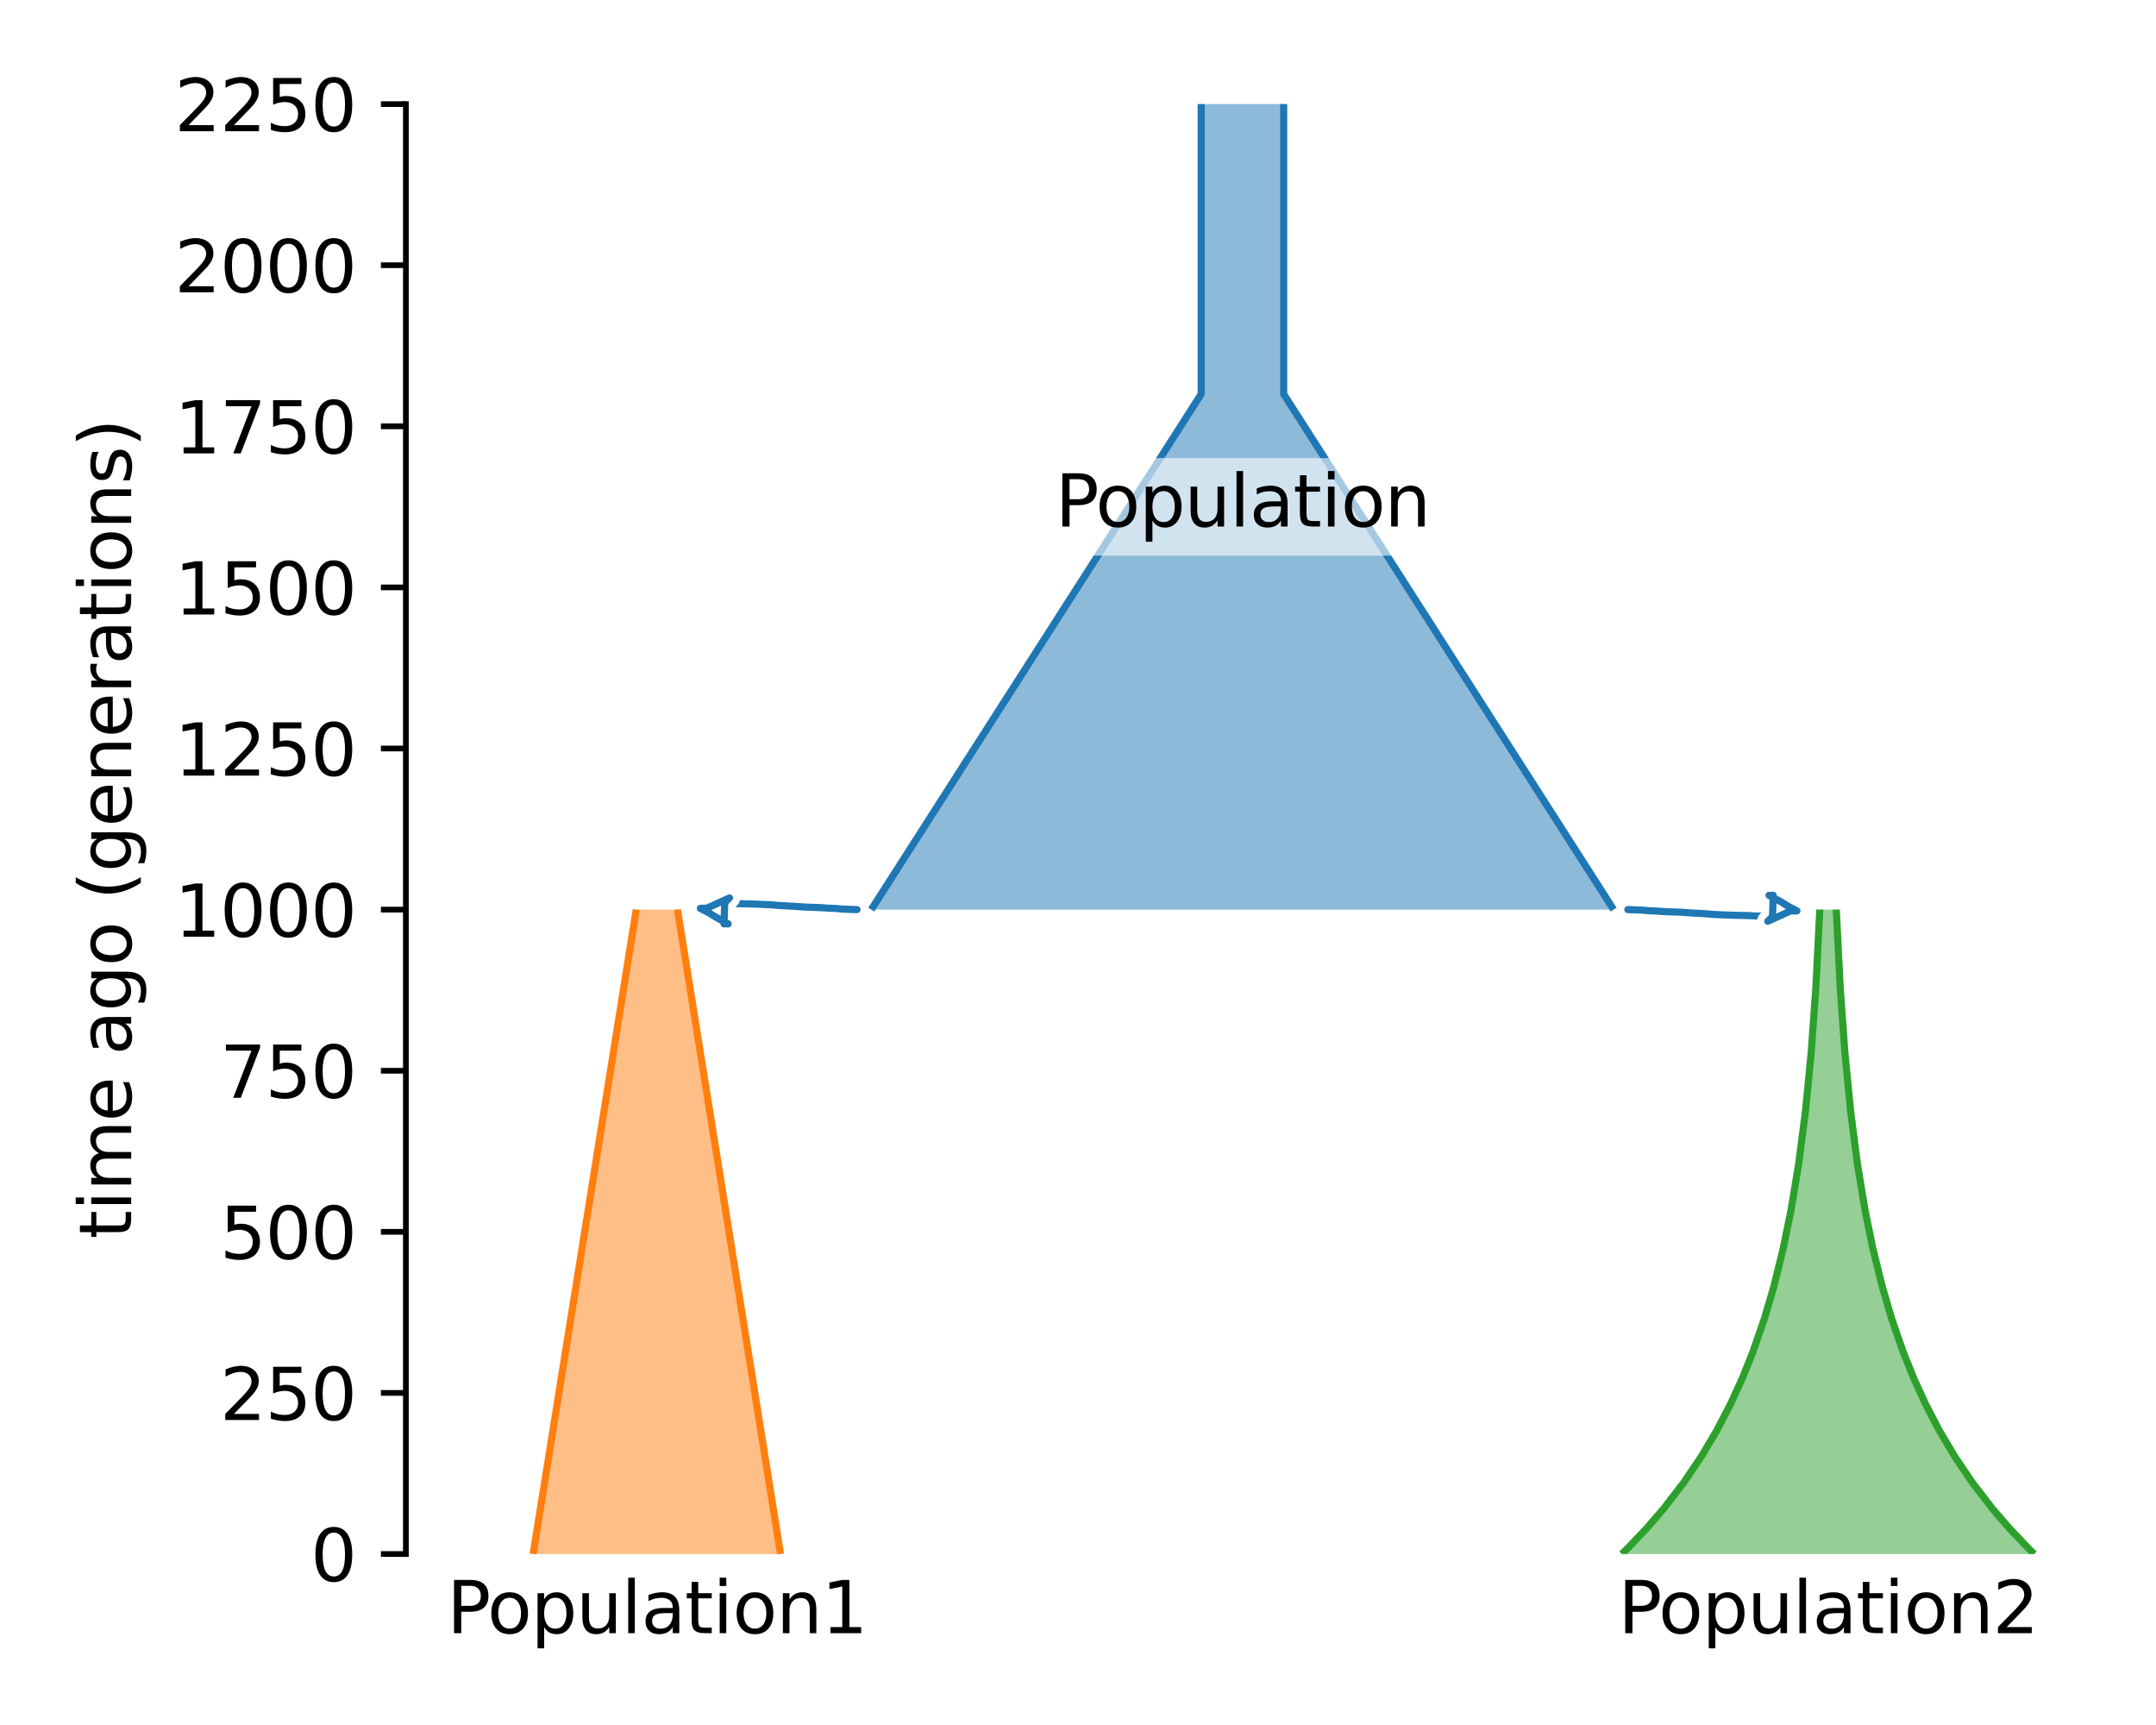 <?xml version="1.0" encoding="utf-8" standalone="no"?>
<!DOCTYPE svg PUBLIC "-//W3C//DTD SVG 1.1//EN"
  "http://www.w3.org/Graphics/SVG/1.1/DTD/svg11.dtd">
<svg xmlns:xlink="http://www.w3.org/1999/xlink" width="302.4pt" height="241.92pt" viewBox="0 0 302.4 241.92" xmlns="http://www.w3.org/2000/svg" version="1.1">
 <defs>
  <style type="text/css">*{stroke-linejoin: round; stroke-linecap: butt}</style>
 </defs>
 <g id="figure_1">
  <g id="patch_1">
   <path d="M 0 241.92 
L 302.4 241.92 
L 302.4 0 
L 0 0 
z
" style="fill: #ffffff"/>
  </g>
  <g id="axes_1">
   <g id="patch_2">
    <path d="M 56.928 217.942 
L 291.6 217.942 
L 291.6 14.599 
L 56.928 14.599 
z
" style="fill: #ffffff"/>
   </g>
   <g id="patch_3">
    <path d="M 168.48 14.599 
L 168.48 55.268 
L 122.206 127.567 
M 180.048 14.599 
L 180.048 55.268 
L 226.323 127.567 
L 226.323 127.567 
" clip-path="url(#p9180e4344f)" style="fill: none; stroke: #1f77b4; stroke-linejoin: miter"/>
   </g>
   <g id="PolyCollection_1">
    <path d="M 180.048 14.599 
L 168.48 14.599 
L 168.48 55.268 
L 168.48 55.268 
L 168.012 55.998 
L 167.545 56.728 
L 167.078 57.459 
L 166.61 58.189 
L 166.143 58.919 
L 165.675 59.65 
L 165.208 60.38 
L 164.74 61.11 
L 164.273 61.84 
L 163.806 62.571 
L 163.338 63.301 
L 162.871 64.031 
L 162.403 64.762 
L 161.936 65.492 
L 161.469 66.222 
L 161.001 66.953 
L 160.534 67.683 
L 160.066 68.413 
L 159.599 69.143 
L 159.131 69.874 
L 158.664 70.604 
L 158.197 71.334 
L 157.729 72.065 
L 157.262 72.795 
L 156.794 73.525 
L 156.327 74.256 
L 155.86 74.986 
L 155.392 75.716 
L 154.925 76.446 
L 154.457 77.177 
L 153.99 77.907 
L 153.522 78.637 
L 153.055 79.368 
L 152.588 80.098 
L 152.12 80.828 
L 151.653 81.559 
L 151.185 82.289 
L 150.718 83.019 
L 150.251 83.749 
L 149.783 84.48 
L 149.316 85.21 
L 148.848 85.94 
L 148.381 86.671 
L 147.913 87.401 
L 147.446 88.131 
L 146.979 88.862 
L 146.511 89.592 
L 146.044 90.322 
L 145.576 91.052 
L 145.109 91.783 
L 144.642 92.513 
L 144.174 93.243 
L 143.707 93.974 
L 143.239 94.704 
L 142.772 95.434 
L 142.304 96.165 
L 141.837 96.895 
L 141.37 97.625 
L 140.902 98.355 
L 140.435 99.086 
L 139.967 99.816 
L 139.5 100.546 
L 139.033 101.277 
L 138.565 102.007 
L 138.098 102.737 
L 137.63 103.467 
L 137.163 104.198 
L 136.695 104.928 
L 136.228 105.658 
L 135.761 106.389 
L 135.293 107.119 
L 134.826 107.849 
L 134.358 108.58 
L 133.891 109.31 
L 133.424 110.04 
L 132.956 110.77 
L 132.489 111.501 
L 132.021 112.231 
L 131.554 112.961 
L 131.086 113.692 
L 130.619 114.422 
L 130.152 115.152 
L 129.684 115.883 
L 129.217 116.613 
L 128.749 117.343 
L 128.282 118.073 
L 127.815 118.804 
L 127.347 119.534 
L 126.88 120.264 
L 126.412 120.995 
L 125.945 121.725 
L 125.477 122.455 
L 125.01 123.186 
L 124.543 123.916 
L 124.075 124.646 
L 123.608 125.376 
L 123.14 126.107 
L 122.673 126.837 
L 122.206 127.567 
L 226.323 127.567 
L 226.323 127.567 
L 225.855 126.837 
L 225.388 126.107 
L 224.92 125.376 
L 224.453 124.646 
L 223.985 123.916 
L 223.518 123.186 
L 223.051 122.455 
L 222.583 121.725 
L 222.116 120.995 
L 221.648 120.264 
L 221.181 119.534 
L 220.714 118.804 
L 220.246 118.073 
L 219.779 117.343 
L 219.311 116.613 
L 218.844 115.883 
L 218.376 115.152 
L 217.909 114.422 
L 217.442 113.692 
L 216.974 112.961 
L 216.507 112.231 
L 216.039 111.501 
L 215.572 110.77 
L 215.105 110.04 
L 214.637 109.31 
L 214.17 108.58 
L 213.702 107.849 
L 213.235 107.119 
L 212.767 106.389 
L 212.3 105.658 
L 211.833 104.928 
L 211.365 104.198 
L 210.898 103.467 
L 210.43 102.737 
L 209.963 102.007 
L 209.496 101.277 
L 209.028 100.546 
L 208.561 99.816 
L 208.093 99.086 
L 207.626 98.355 
L 207.158 97.625 
L 206.691 96.895 
L 206.224 96.165 
L 205.756 95.434 
L 205.289 94.704 
L 204.821 93.974 
L 204.354 93.243 
L 203.887 92.513 
L 203.419 91.783 
L 202.952 91.052 
L 202.484 90.322 
L 202.017 89.592 
L 201.549 88.862 
L 201.082 88.131 
L 200.615 87.401 
L 200.147 86.671 
L 199.68 85.94 
L 199.212 85.21 
L 198.745 84.48 
L 198.278 83.749 
L 197.81 83.019 
L 197.343 82.289 
L 196.875 81.559 
L 196.408 80.828 
L 195.94 80.098 
L 195.473 79.368 
L 195.006 78.637 
L 194.538 77.907 
L 194.071 77.177 
L 193.603 76.446 
L 193.136 75.716 
L 192.669 74.986 
L 192.201 74.256 
L 191.734 73.525 
L 191.266 72.795 
L 190.799 72.065 
L 190.332 71.334 
L 189.864 70.604 
L 189.397 69.874 
L 188.929 69.143 
L 188.462 68.413 
L 187.994 67.683 
L 187.527 66.953 
L 187.06 66.222 
L 186.592 65.492 
L 186.125 64.762 
L 185.657 64.031 
L 185.19 63.301 
L 184.723 62.571 
L 184.255 61.84 
L 183.788 61.11 
L 183.32 60.38 
L 182.853 59.65 
L 182.385 58.919 
L 181.918 58.189 
L 181.451 57.459 
L 180.983 56.728 
L 180.516 55.998 
L 180.048 55.268 
L 180.048 55.268 
L 180.048 14.599 
z
" clip-path="url(#p9180e4344f)" style="fill: #1f77b4; fill-opacity: 0.5"/>
   </g>
   <g id="patch_4">
    <path d="M 89.237 127.567 
L 74.776 217.942 
M 95.021 127.567 
L 109.482 217.942 
L 109.482 217.942 
" clip-path="url(#p9180e4344f)" style="fill: none; stroke: #ff7f0e; stroke-linejoin: miter"/>
   </g>
   <g id="PolyCollection_2">
    <path d="M 95.021 127.567 
L 89.237 127.567 
L 89.091 128.48 
L 88.945 129.393 
L 88.799 130.306 
L 88.652 131.219 
L 88.506 132.132 
L 88.36 133.045 
L 88.214 133.957 
L 88.068 134.87 
L 87.922 135.783 
L 87.776 136.696 
L 87.63 137.609 
L 87.484 138.522 
L 87.338 139.435 
L 87.192 140.348 
L 87.046 141.26 
L 86.9 142.173 
L 86.754 143.086 
L 86.608 143.999 
L 86.461 144.912 
L 86.315 145.825 
L 86.169 146.738 
L 86.023 147.651 
L 85.877 148.563 
L 85.731 149.476 
L 85.585 150.389 
L 85.439 151.302 
L 85.293 152.215 
L 85.147 153.128 
L 85.001 154.041 
L 84.855 154.954 
L 84.709 155.866 
L 84.563 156.779 
L 84.417 157.692 
L 84.27 158.605 
L 84.124 159.518 
L 83.978 160.431 
L 83.832 161.344 
L 83.686 162.257 
L 83.54 163.169 
L 83.394 164.082 
L 83.248 164.995 
L 83.102 165.908 
L 82.956 166.821 
L 82.81 167.734 
L 82.664 168.647 
L 82.518 169.56 
L 82.372 170.472 
L 82.226 171.385 
L 82.079 172.298 
L 81.933 173.211 
L 81.787 174.124 
L 81.641 175.037 
L 81.495 175.95 
L 81.349 176.863 
L 81.203 177.775 
L 81.057 178.688 
L 80.911 179.601 
L 80.765 180.514 
L 80.619 181.427 
L 80.473 182.34 
L 80.327 183.253 
L 80.181 184.166 
L 80.035 185.078 
L 79.888 185.991 
L 79.742 186.904 
L 79.596 187.817 
L 79.45 188.73 
L 79.304 189.643 
L 79.158 190.556 
L 79.012 191.469 
L 78.866 192.381 
L 78.72 193.294 
L 78.574 194.207 
L 78.428 195.12 
L 78.282 196.033 
L 78.136 196.946 
L 77.99 197.859 
L 77.843 198.772 
L 77.697 199.684 
L 77.551 200.597 
L 77.405 201.51 
L 77.259 202.423 
L 77.113 203.336 
L 76.967 204.249 
L 76.821 205.162 
L 76.675 206.075 
L 76.529 206.987 
L 76.383 207.9 
L 76.237 208.813 
L 76.091 209.726 
L 75.945 210.639 
L 75.799 211.552 
L 75.652 212.465 
L 75.506 213.378 
L 75.36 214.29 
L 75.214 215.203 
L 75.068 216.116 
L 74.922 217.029 
L 74.776 217.942 
L 109.482 217.942 
L 109.482 217.942 
L 109.336 217.029 
L 109.19 216.116 
L 109.044 215.203 
L 108.897 214.29 
L 108.751 213.378 
L 108.605 212.465 
L 108.459 211.552 
L 108.313 210.639 
L 108.167 209.726 
L 108.021 208.813 
L 107.875 207.9 
L 107.729 206.987 
L 107.583 206.075 
L 107.437 205.162 
L 107.291 204.249 
L 107.145 203.336 
L 106.999 202.423 
L 106.853 201.51 
L 106.706 200.597 
L 106.56 199.684 
L 106.414 198.772 
L 106.268 197.859 
L 106.122 196.946 
L 105.976 196.033 
L 105.83 195.12 
L 105.684 194.207 
L 105.538 193.294 
L 105.392 192.381 
L 105.246 191.469 
L 105.1 190.556 
L 104.954 189.643 
L 104.808 188.73 
L 104.662 187.817 
L 104.515 186.904 
L 104.369 185.991 
L 104.223 185.078 
L 104.077 184.166 
L 103.931 183.253 
L 103.785 182.34 
L 103.639 181.427 
L 103.493 180.514 
L 103.347 179.601 
L 103.201 178.688 
L 103.055 177.775 
L 102.909 176.863 
L 102.763 175.95 
L 102.617 175.037 
L 102.47 174.124 
L 102.324 173.211 
L 102.178 172.298 
L 102.032 171.385 
L 101.886 170.472 
L 101.74 169.56 
L 101.594 168.647 
L 101.448 167.734 
L 101.302 166.821 
L 101.156 165.908 
L 101.01 164.995 
L 100.864 164.082 
L 100.718 163.169 
L 100.572 162.257 
L 100.426 161.344 
L 100.279 160.431 
L 100.133 159.518 
L 99.987 158.605 
L 99.841 157.692 
L 99.695 156.779 
L 99.549 155.866 
L 99.403 154.954 
L 99.257 154.041 
L 99.111 153.128 
L 98.965 152.215 
L 98.819 151.302 
L 98.673 150.389 
L 98.527 149.476 
L 98.381 148.563 
L 98.235 147.651 
L 98.088 146.738 
L 97.942 145.825 
L 97.796 144.912 
L 97.65 143.999 
L 97.504 143.086 
L 97.358 142.173 
L 97.212 141.26 
L 97.066 140.348 
L 96.92 139.435 
L 96.774 138.522 
L 96.628 137.609 
L 96.482 136.696 
L 96.336 135.783 
L 96.19 134.87 
L 96.044 133.957 
L 95.897 133.045 
L 95.751 132.132 
L 95.605 131.219 
L 95.459 130.306 
L 95.313 129.393 
L 95.167 128.48 
L 95.021 127.567 
z
" clip-path="url(#p9180e4344f)" style="fill: #ff7f0e; fill-opacity: 0.5"/>
   </g>
   <g id="patch_5">
    <path d="M 255.242 127.567 
L 254.69 138.522 
L 254.034 147.651 
L 253.23 155.866 
L 252.288 163.169 
L 251.237 169.56 
L 250.125 175.037 
L 248.774 180.514 
L 247.427 185.078 
L 245.844 189.643 
L 244.378 193.294 
L 242.708 196.946 
L 240.806 200.597 
L 238.641 204.249 
L 236.174 207.9 
L 233.365 211.552 
L 231.005 214.29 
L 228.403 217.029 
L 227.478 217.942 
M 257.556 127.567 
L 258.108 138.522 
L 258.765 147.651 
L 259.569 155.866 
L 260.511 163.169 
L 261.561 169.56 
L 262.673 175.037 
L 264.025 180.514 
L 265.371 185.078 
L 266.955 189.643 
L 268.421 193.294 
L 270.091 196.946 
L 271.992 200.597 
L 274.158 204.249 
L 276.624 207.9 
L 279.434 211.552 
L 281.794 214.29 
L 284.395 217.029 
L 285.321 217.942 
L 285.321 217.942 
" clip-path="url(#p9180e4344f)" style="fill: none; stroke: #2ca02c; stroke-linejoin: miter"/>
   </g>
   <g id="PolyCollection_3">
    <path d="M 257.556 127.567 
L 255.242 127.567 
L 255.204 128.48 
L 255.165 129.393 
L 255.124 130.306 
L 255.082 131.219 
L 255.038 132.132 
L 254.993 133.045 
L 254.947 133.957 
L 254.899 134.87 
L 254.849 135.783 
L 254.798 136.696 
L 254.745 137.609 
L 254.69 138.522 
L 254.634 139.435 
L 254.575 140.348 
L 254.515 141.26 
L 254.453 142.173 
L 254.389 143.086 
L 254.322 143.999 
L 254.254 144.912 
L 254.183 145.825 
L 254.109 146.738 
L 254.034 147.651 
L 253.955 148.563 
L 253.875 149.476 
L 253.791 150.389 
L 253.705 151.302 
L 253.616 152.215 
L 253.524 153.128 
L 253.429 154.041 
L 253.331 154.954 
L 253.23 155.866 
L 253.125 156.779 
L 253.017 157.692 
L 252.905 158.605 
L 252.789 159.518 
L 252.67 160.431 
L 252.547 161.344 
L 252.419 162.257 
L 252.288 163.169 
L 252.152 164.082 
L 252.012 164.995 
L 251.867 165.908 
L 251.717 166.821 
L 251.562 167.734 
L 251.402 168.647 
L 251.237 169.56 
L 251.067 170.472 
L 250.89 171.385 
L 250.708 172.298 
L 250.52 173.211 
L 250.326 174.124 
L 250.125 175.037 
L 249.918 175.95 
L 249.704 176.863 
L 249.482 177.775 
L 249.254 178.688 
L 249.018 179.601 
L 248.774 180.514 
L 248.522 181.427 
L 248.261 182.34 
L 247.992 183.253 
L 247.714 184.166 
L 247.427 185.078 
L 247.131 185.991 
L 246.825 186.904 
L 246.508 187.817 
L 246.181 188.73 
L 245.844 189.643 
L 245.495 190.556 
L 245.134 191.469 
L 244.762 192.381 
L 244.378 193.294 
L 243.98 194.207 
L 243.57 195.12 
L 243.146 196.033 
L 242.708 196.946 
L 242.255 197.859 
L 241.788 198.772 
L 241.305 199.684 
L 240.806 200.597 
L 240.291 201.51 
L 239.759 202.423 
L 239.209 203.336 
L 238.641 204.249 
L 238.054 205.162 
L 237.447 206.075 
L 236.821 206.987 
L 236.174 207.9 
L 235.506 208.813 
L 234.815 209.726 
L 234.102 210.639 
L 233.365 211.552 
L 232.604 212.465 
L 231.817 213.378 
L 231.005 214.29 
L 230.166 215.203 
L 229.299 216.116 
L 228.403 217.029 
L 227.478 217.942 
L 285.321 217.942 
L 285.321 217.942 
L 284.395 217.029 
L 283.5 216.116 
L 282.633 215.203 
L 281.794 214.29 
L 280.981 213.378 
L 280.195 212.465 
L 279.434 211.552 
L 278.697 210.639 
L 277.983 209.726 
L 277.293 208.813 
L 276.624 207.9 
L 275.977 206.987 
L 275.351 206.075 
L 274.745 205.162 
L 274.158 204.249 
L 273.59 203.336 
L 273.04 202.423 
L 272.507 201.51 
L 271.992 200.597 
L 271.493 199.684 
L 271.01 198.772 
L 270.543 197.859 
L 270.091 196.946 
L 269.653 196.033 
L 269.229 195.12 
L 268.818 194.207 
L 268.421 193.294 
L 268.036 192.381 
L 267.664 191.469 
L 267.304 190.556 
L 266.955 189.643 
L 266.617 188.73 
L 266.29 187.817 
L 265.974 186.904 
L 265.667 185.991 
L 265.371 185.078 
L 265.084 184.166 
L 264.806 183.253 
L 264.537 182.34 
L 264.277 181.427 
L 264.025 180.514 
L 263.781 179.601 
L 263.545 178.688 
L 263.316 177.775 
L 263.095 176.863 
L 262.881 175.95 
L 262.673 175.037 
L 262.473 174.124 
L 262.278 173.211 
L 262.09 172.298 
L 261.908 171.385 
L 261.732 170.472 
L 261.561 169.56 
L 261.396 168.647 
L 261.236 167.734 
L 261.082 166.821 
L 260.932 165.908 
L 260.787 164.995 
L 260.646 164.082 
L 260.511 163.169 
L 260.379 162.257 
L 260.252 161.344 
L 260.128 160.431 
L 260.009 159.518 
L 259.894 158.605 
L 259.782 157.692 
L 259.674 156.779 
L 259.569 155.866 
L 259.468 154.954 
L 259.369 154.041 
L 259.274 153.128 
L 259.182 152.215 
L 259.093 151.302 
L 259.007 150.389 
L 258.924 149.476 
L 258.843 148.563 
L 258.765 147.651 
L 258.689 146.738 
L 258.616 145.825 
L 258.545 144.912 
L 258.476 143.999 
L 258.41 143.086 
L 258.346 142.173 
L 258.283 141.26 
L 258.223 140.348 
L 258.165 139.435 
L 258.108 138.522 
L 258.053 137.609 
L 258.001 136.696 
L 257.949 135.783 
L 257.9 134.87 
L 257.852 133.957 
L 257.805 133.045 
L 257.76 132.132 
L 257.717 131.219 
L 257.675 130.306 
L 257.634 129.393 
L 257.594 128.48 
L 257.556 127.567 
z
" clip-path="url(#p9180e4344f)" style="fill: #2ca02c; fill-opacity: 0.5"/>
   </g>
   <g id="matplotlib.axis_1">
    <g id="xtick_1">
     <g id="line2d_1"/>
     <g id="text_1">
      <!-- Population1 -->
      <g transform="translate(62.681 229.04)scale(0.1 -0.1)">
       <defs>
        <path id="DejaVuSans-50" d="M 1259 4147 
L 1259 2394 
L 2053 2394 
Q 2494 2394 2734 2622 
Q 2975 2850 2975 3272 
Q 2975 3691 2734 3919 
Q 2494 4147 2053 4147 
L 1259 4147 
z
M 628 4666 
L 2053 4666 
Q 2838 4666 3239 4311 
Q 3641 3956 3641 3272 
Q 3641 2581 3239 2228 
Q 2838 1875 2053 1875 
L 1259 1875 
L 1259 0 
L 628 0 
L 628 4666 
z
" transform="scale(0.016)"/>
        <path id="DejaVuSans-6f" d="M 1959 3097 
Q 1497 3097 1228 2736 
Q 959 2375 959 1747 
Q 959 1119 1226 758 
Q 1494 397 1959 397 
Q 2419 397 2687 759 
Q 2956 1122 2956 1747 
Q 2956 2369 2687 2733 
Q 2419 3097 1959 3097 
z
M 1959 3584 
Q 2709 3584 3137 3096 
Q 3566 2609 3566 1747 
Q 3566 888 3137 398 
Q 2709 -91 1959 -91 
Q 1206 -91 779 398 
Q 353 888 353 1747 
Q 353 2609 779 3096 
Q 1206 3584 1959 3584 
z
" transform="scale(0.016)"/>
        <path id="DejaVuSans-70" d="M 1159 525 
L 1159 -1331 
L 581 -1331 
L 581 3500 
L 1159 3500 
L 1159 2969 
Q 1341 3281 1617 3432 
Q 1894 3584 2278 3584 
Q 2916 3584 3314 3078 
Q 3713 2572 3713 1747 
Q 3713 922 3314 415 
Q 2916 -91 2278 -91 
Q 1894 -91 1617 61 
Q 1341 213 1159 525 
z
M 3116 1747 
Q 3116 2381 2855 2742 
Q 2594 3103 2138 3103 
Q 1681 3103 1420 2742 
Q 1159 2381 1159 1747 
Q 1159 1113 1420 752 
Q 1681 391 2138 391 
Q 2594 391 2855 752 
Q 3116 1113 3116 1747 
z
" transform="scale(0.016)"/>
        <path id="DejaVuSans-75" d="M 544 1381 
L 544 3500 
L 1119 3500 
L 1119 1403 
Q 1119 906 1312 657 
Q 1506 409 1894 409 
Q 2359 409 2629 706 
Q 2900 1003 2900 1516 
L 2900 3500 
L 3475 3500 
L 3475 0 
L 2900 0 
L 2900 538 
Q 2691 219 2414 64 
Q 2138 -91 1772 -91 
Q 1169 -91 856 284 
Q 544 659 544 1381 
z
M 1991 3584 
L 1991 3584 
z
" transform="scale(0.016)"/>
        <path id="DejaVuSans-6c" d="M 603 4863 
L 1178 4863 
L 1178 0 
L 603 0 
L 603 4863 
z
" transform="scale(0.016)"/>
        <path id="DejaVuSans-61" d="M 2194 1759 
Q 1497 1759 1228 1600 
Q 959 1441 959 1056 
Q 959 750 1161 570 
Q 1363 391 1709 391 
Q 2188 391 2477 730 
Q 2766 1069 2766 1631 
L 2766 1759 
L 2194 1759 
z
M 3341 1997 
L 3341 0 
L 2766 0 
L 2766 531 
Q 2569 213 2275 61 
Q 1981 -91 1556 -91 
Q 1019 -91 701 211 
Q 384 513 384 1019 
Q 384 1609 779 1909 
Q 1175 2209 1959 2209 
L 2766 2209 
L 2766 2266 
Q 2766 2663 2505 2880 
Q 2244 3097 1772 3097 
Q 1472 3097 1187 3025 
Q 903 2953 641 2809 
L 641 3341 
Q 956 3463 1253 3523 
Q 1550 3584 1831 3584 
Q 2591 3584 2966 3190 
Q 3341 2797 3341 1997 
z
" transform="scale(0.016)"/>
        <path id="DejaVuSans-74" d="M 1172 4494 
L 1172 3500 
L 2356 3500 
L 2356 3053 
L 1172 3053 
L 1172 1153 
Q 1172 725 1289 603 
Q 1406 481 1766 481 
L 2356 481 
L 2356 0 
L 1766 0 
Q 1100 0 847 248 
Q 594 497 594 1153 
L 594 3053 
L 172 3053 
L 172 3500 
L 594 3500 
L 594 4494 
L 1172 4494 
z
" transform="scale(0.016)"/>
        <path id="DejaVuSans-69" d="M 603 3500 
L 1178 3500 
L 1178 0 
L 603 0 
L 603 3500 
z
M 603 4863 
L 1178 4863 
L 1178 4134 
L 603 4134 
L 603 4863 
z
" transform="scale(0.016)"/>
        <path id="DejaVuSans-6e" d="M 3513 2113 
L 3513 0 
L 2938 0 
L 2938 2094 
Q 2938 2591 2744 2837 
Q 2550 3084 2163 3084 
Q 1697 3084 1428 2787 
Q 1159 2491 1159 1978 
L 1159 0 
L 581 0 
L 581 3500 
L 1159 3500 
L 1159 2956 
Q 1366 3272 1645 3428 
Q 1925 3584 2291 3584 
Q 2894 3584 3203 3211 
Q 3513 2838 3513 2113 
z
" transform="scale(0.016)"/>
        <path id="DejaVuSans-31" d="M 794 531 
L 1825 531 
L 1825 4091 
L 703 3866 
L 703 4441 
L 1819 4666 
L 2450 4666 
L 2450 531 
L 3481 531 
L 3481 0 
L 794 0 
L 794 531 
z
" transform="scale(0.016)"/>
       </defs>
       <use xlink:href="#DejaVuSans-50"/>
       <use xlink:href="#DejaVuSans-6f" x="56.678"/>
       <use xlink:href="#DejaVuSans-70" x="117.859"/>
       <use xlink:href="#DejaVuSans-75" x="181.336"/>
       <use xlink:href="#DejaVuSans-6c" x="244.715"/>
       <use xlink:href="#DejaVuSans-61" x="272.498"/>
       <use xlink:href="#DejaVuSans-74" x="333.777"/>
       <use xlink:href="#DejaVuSans-69" x="372.986"/>
       <use xlink:href="#DejaVuSans-6f" x="400.77"/>
       <use xlink:href="#DejaVuSans-6e" x="461.951"/>
       <use xlink:href="#DejaVuSans-31" x="525.33"/>
      </g>
     </g>
    </g>
    <g id="xtick_2">
     <g id="line2d_2"/>
     <g id="text_2">
      <!-- Population2 -->
      <g transform="translate(226.952 229.04)scale(0.1 -0.1)">
       <defs>
        <path id="DejaVuSans-32" d="M 1228 531 
L 3431 531 
L 3431 0 
L 469 0 
L 469 531 
Q 828 903 1448 1529 
Q 2069 2156 2228 2338 
Q 2531 2678 2651 2914 
Q 2772 3150 2772 3378 
Q 2772 3750 2511 3984 
Q 2250 4219 1831 4219 
Q 1534 4219 1204 4116 
Q 875 4013 500 3803 
L 500 4441 
Q 881 4594 1212 4672 
Q 1544 4750 1819 4750 
Q 2544 4750 2975 4387 
Q 3406 4025 3406 3419 
Q 3406 3131 3298 2873 
Q 3191 2616 2906 2266 
Q 2828 2175 2409 1742 
Q 1991 1309 1228 531 
z
" transform="scale(0.016)"/>
       </defs>
       <use xlink:href="#DejaVuSans-50"/>
       <use xlink:href="#DejaVuSans-6f" x="56.678"/>
       <use xlink:href="#DejaVuSans-70" x="117.859"/>
       <use xlink:href="#DejaVuSans-75" x="181.336"/>
       <use xlink:href="#DejaVuSans-6c" x="244.715"/>
       <use xlink:href="#DejaVuSans-61" x="272.498"/>
       <use xlink:href="#DejaVuSans-74" x="333.777"/>
       <use xlink:href="#DejaVuSans-69" x="372.986"/>
       <use xlink:href="#DejaVuSans-6f" x="400.77"/>
       <use xlink:href="#DejaVuSans-6e" x="461.951"/>
       <use xlink:href="#DejaVuSans-32" x="525.33"/>
      </g>
     </g>
    </g>
   </g>
   <g id="matplotlib.axis_2">
    <g id="ytick_1">
     <g id="line2d_3">
      <defs>
       <path id="mbb209c2e75" d="M 0 0 
L -3.5 0 
" style="stroke: #000000; stroke-width: 0.8"/>
      </defs>
      <g>
       <use xlink:href="#mbb209c2e75" x="56.928" y="217.942" style="stroke: #000000; stroke-width: 0.8"/>
      </g>
     </g>
     <g id="text_3">
      <!-- 0 -->
      <g transform="translate(43.566 221.741)scale(0.1 -0.1)">
       <defs>
        <path id="DejaVuSans-30" d="M 2034 4250 
Q 1547 4250 1301 3770 
Q 1056 3291 1056 2328 
Q 1056 1369 1301 889 
Q 1547 409 2034 409 
Q 2525 409 2770 889 
Q 3016 1369 3016 2328 
Q 3016 3291 2770 3770 
Q 2525 4250 2034 4250 
z
M 2034 4750 
Q 2819 4750 3233 4129 
Q 3647 3509 3647 2328 
Q 3647 1150 3233 529 
Q 2819 -91 2034 -91 
Q 1250 -91 836 529 
Q 422 1150 422 2328 
Q 422 3509 836 4129 
Q 1250 4750 2034 4750 
z
" transform="scale(0.016)"/>
       </defs>
       <use xlink:href="#DejaVuSans-30"/>
      </g>
     </g>
    </g>
    <g id="ytick_2">
     <g id="line2d_4">
      <g>
       <use xlink:href="#mbb209c2e75" x="56.928" y="195.348" style="stroke: #000000; stroke-width: 0.8"/>
      </g>
     </g>
     <g id="text_4">
      <!-- 250 -->
      <g transform="translate(30.841 199.147)scale(0.1 -0.1)">
       <defs>
        <path id="DejaVuSans-35" d="M 691 4666 
L 3169 4666 
L 3169 4134 
L 1269 4134 
L 1269 2991 
Q 1406 3038 1543 3061 
Q 1681 3084 1819 3084 
Q 2600 3084 3056 2656 
Q 3513 2228 3513 1497 
Q 3513 744 3044 326 
Q 2575 -91 1722 -91 
Q 1428 -91 1123 -41 
Q 819 9 494 109 
L 494 744 
Q 775 591 1075 516 
Q 1375 441 1709 441 
Q 2250 441 2565 725 
Q 2881 1009 2881 1497 
Q 2881 1984 2565 2268 
Q 2250 2553 1709 2553 
Q 1456 2553 1204 2497 
Q 953 2441 691 2322 
L 691 4666 
z
" transform="scale(0.016)"/>
       </defs>
       <use xlink:href="#DejaVuSans-32"/>
       <use xlink:href="#DejaVuSans-35" x="63.623"/>
       <use xlink:href="#DejaVuSans-30" x="127.246"/>
      </g>
     </g>
    </g>
    <g id="ytick_3">
     <g id="line2d_5">
      <g>
       <use xlink:href="#mbb209c2e75" x="56.928" y="172.755" style="stroke: #000000; stroke-width: 0.8"/>
      </g>
     </g>
     <g id="text_5">
      <!-- 500 -->
      <g transform="translate(30.841 176.554)scale(0.1 -0.1)">
       <use xlink:href="#DejaVuSans-35"/>
       <use xlink:href="#DejaVuSans-30" x="63.623"/>
       <use xlink:href="#DejaVuSans-30" x="127.246"/>
      </g>
     </g>
    </g>
    <g id="ytick_4">
     <g id="line2d_6">
      <g>
       <use xlink:href="#mbb209c2e75" x="56.928" y="150.161" style="stroke: #000000; stroke-width: 0.8"/>
      </g>
     </g>
     <g id="text_6">
      <!-- 750 -->
      <g transform="translate(30.841 153.96)scale(0.1 -0.1)">
       <defs>
        <path id="DejaVuSans-37" d="M 525 4666 
L 3525 4666 
L 3525 4397 
L 1831 0 
L 1172 0 
L 2766 4134 
L 525 4134 
L 525 4666 
z
" transform="scale(0.016)"/>
       </defs>
       <use xlink:href="#DejaVuSans-37"/>
       <use xlink:href="#DejaVuSans-35" x="63.623"/>
       <use xlink:href="#DejaVuSans-30" x="127.246"/>
      </g>
     </g>
    </g>
    <g id="ytick_5">
     <g id="line2d_7">
      <g>
       <use xlink:href="#mbb209c2e75" x="56.928" y="127.567" style="stroke: #000000; stroke-width: 0.8"/>
      </g>
     </g>
     <g id="text_7">
      <!-- 1000 -->
      <g transform="translate(24.478 131.367)scale(0.1 -0.1)">
       <use xlink:href="#DejaVuSans-31"/>
       <use xlink:href="#DejaVuSans-30" x="63.623"/>
       <use xlink:href="#DejaVuSans-30" x="127.246"/>
       <use xlink:href="#DejaVuSans-30" x="190.869"/>
      </g>
     </g>
    </g>
    <g id="ytick_6">
     <g id="line2d_8">
      <g>
       <use xlink:href="#mbb209c2e75" x="56.928" y="104.974" style="stroke: #000000; stroke-width: 0.8"/>
      </g>
     </g>
     <g id="text_8">
      <!-- 1250 -->
      <g transform="translate(24.478 108.773)scale(0.1 -0.1)">
       <use xlink:href="#DejaVuSans-31"/>
       <use xlink:href="#DejaVuSans-32" x="63.623"/>
       <use xlink:href="#DejaVuSans-35" x="127.246"/>
       <use xlink:href="#DejaVuSans-30" x="190.869"/>
      </g>
     </g>
    </g>
    <g id="ytick_7">
     <g id="line2d_9">
      <g>
       <use xlink:href="#mbb209c2e75" x="56.928" y="82.38" style="stroke: #000000; stroke-width: 0.8"/>
      </g>
     </g>
     <g id="text_9">
      <!-- 1500 -->
      <g transform="translate(24.478 86.179)scale(0.1 -0.1)">
       <use xlink:href="#DejaVuSans-31"/>
       <use xlink:href="#DejaVuSans-35" x="63.623"/>
       <use xlink:href="#DejaVuSans-30" x="127.246"/>
       <use xlink:href="#DejaVuSans-30" x="190.869"/>
      </g>
     </g>
    </g>
    <g id="ytick_8">
     <g id="line2d_10">
      <g>
       <use xlink:href="#mbb209c2e75" x="56.928" y="59.786" style="stroke: #000000; stroke-width: 0.8"/>
      </g>
     </g>
     <g id="text_10">
      <!-- 1750 -->
      <g transform="translate(24.478 63.586)scale(0.1 -0.1)">
       <use xlink:href="#DejaVuSans-31"/>
       <use xlink:href="#DejaVuSans-37" x="63.623"/>
       <use xlink:href="#DejaVuSans-35" x="127.246"/>
       <use xlink:href="#DejaVuSans-30" x="190.869"/>
      </g>
     </g>
    </g>
    <g id="ytick_9">
     <g id="line2d_11">
      <g>
       <use xlink:href="#mbb209c2e75" x="56.928" y="37.193" style="stroke: #000000; stroke-width: 0.8"/>
      </g>
     </g>
     <g id="text_11">
      <!-- 2000 -->
      <g transform="translate(24.478 40.992)scale(0.1 -0.1)">
       <use xlink:href="#DejaVuSans-32"/>
       <use xlink:href="#DejaVuSans-30" x="63.623"/>
       <use xlink:href="#DejaVuSans-30" x="127.246"/>
       <use xlink:href="#DejaVuSans-30" x="190.869"/>
      </g>
     </g>
    </g>
    <g id="ytick_10">
     <g id="line2d_12">
      <g>
       <use xlink:href="#mbb209c2e75" x="56.928" y="14.599" style="stroke: #000000; stroke-width: 0.8"/>
      </g>
     </g>
     <g id="text_12">
      <!-- 2250 -->
      <g transform="translate(24.478 18.398)scale(0.1 -0.1)">
       <use xlink:href="#DejaVuSans-32"/>
       <use xlink:href="#DejaVuSans-32" x="63.623"/>
       <use xlink:href="#DejaVuSans-35" x="127.246"/>
       <use xlink:href="#DejaVuSans-30" x="190.869"/>
      </g>
     </g>
    </g>
    <g id="text_13">
     <!-- time ago (generations) -->
     <g transform="translate(18.398 173.742)rotate(-90)scale(0.1 -0.1)">
      <defs>
       <path id="DejaVuSans-6d" d="M 3328 2828 
Q 3544 3216 3844 3400 
Q 4144 3584 4550 3584 
Q 5097 3584 5394 3201 
Q 5691 2819 5691 2113 
L 5691 0 
L 5113 0 
L 5113 2094 
Q 5113 2597 4934 2840 
Q 4756 3084 4391 3084 
Q 3944 3084 3684 2787 
Q 3425 2491 3425 1978 
L 3425 0 
L 2847 0 
L 2847 2094 
Q 2847 2600 2669 2842 
Q 2491 3084 2119 3084 
Q 1678 3084 1418 2786 
Q 1159 2488 1159 1978 
L 1159 0 
L 581 0 
L 581 3500 
L 1159 3500 
L 1159 2956 
Q 1356 3278 1631 3431 
Q 1906 3584 2284 3584 
Q 2666 3584 2933 3390 
Q 3200 3197 3328 2828 
z
" transform="scale(0.016)"/>
       <path id="DejaVuSans-65" d="M 3597 1894 
L 3597 1613 
L 953 1613 
Q 991 1019 1311 708 
Q 1631 397 2203 397 
Q 2534 397 2845 478 
Q 3156 559 3463 722 
L 3463 178 
Q 3153 47 2828 -22 
Q 2503 -91 2169 -91 
Q 1331 -91 842 396 
Q 353 884 353 1716 
Q 353 2575 817 3079 
Q 1281 3584 2069 3584 
Q 2775 3584 3186 3129 
Q 3597 2675 3597 1894 
z
M 3022 2063 
Q 3016 2534 2758 2815 
Q 2500 3097 2075 3097 
Q 1594 3097 1305 2825 
Q 1016 2553 972 2059 
L 3022 2063 
z
" transform="scale(0.016)"/>
       <path id="DejaVuSans-20" transform="scale(0.016)"/>
       <path id="DejaVuSans-67" d="M 2906 1791 
Q 2906 2416 2648 2759 
Q 2391 3103 1925 3103 
Q 1463 3103 1205 2759 
Q 947 2416 947 1791 
Q 947 1169 1205 825 
Q 1463 481 1925 481 
Q 2391 481 2648 825 
Q 2906 1169 2906 1791 
z
M 3481 434 
Q 3481 -459 3084 -895 
Q 2688 -1331 1869 -1331 
Q 1566 -1331 1297 -1286 
Q 1028 -1241 775 -1147 
L 775 -588 
Q 1028 -725 1275 -790 
Q 1522 -856 1778 -856 
Q 2344 -856 2625 -561 
Q 2906 -266 2906 331 
L 2906 616 
Q 2728 306 2450 153 
Q 2172 0 1784 0 
Q 1141 0 747 490 
Q 353 981 353 1791 
Q 353 2603 747 3093 
Q 1141 3584 1784 3584 
Q 2172 3584 2450 3431 
Q 2728 3278 2906 2969 
L 2906 3500 
L 3481 3500 
L 3481 434 
z
" transform="scale(0.016)"/>
       <path id="DejaVuSans-28" d="M 1984 4856 
Q 1566 4138 1362 3434 
Q 1159 2731 1159 2009 
Q 1159 1288 1364 580 
Q 1569 -128 1984 -844 
L 1484 -844 
Q 1016 -109 783 600 
Q 550 1309 550 2009 
Q 550 2706 781 3412 
Q 1013 4119 1484 4856 
L 1984 4856 
z
" transform="scale(0.016)"/>
       <path id="DejaVuSans-72" d="M 2631 2963 
Q 2534 3019 2420 3045 
Q 2306 3072 2169 3072 
Q 1681 3072 1420 2755 
Q 1159 2438 1159 1844 
L 1159 0 
L 581 0 
L 581 3500 
L 1159 3500 
L 1159 2956 
Q 1341 3275 1631 3429 
Q 1922 3584 2338 3584 
Q 2397 3584 2469 3576 
Q 2541 3569 2628 3553 
L 2631 2963 
z
" transform="scale(0.016)"/>
       <path id="DejaVuSans-73" d="M 2834 3397 
L 2834 2853 
Q 2591 2978 2328 3040 
Q 2066 3103 1784 3103 
Q 1356 3103 1142 2972 
Q 928 2841 928 2578 
Q 928 2378 1081 2264 
Q 1234 2150 1697 2047 
L 1894 2003 
Q 2506 1872 2764 1633 
Q 3022 1394 3022 966 
Q 3022 478 2636 193 
Q 2250 -91 1575 -91 
Q 1294 -91 989 -36 
Q 684 19 347 128 
L 347 722 
Q 666 556 975 473 
Q 1284 391 1588 391 
Q 1994 391 2212 530 
Q 2431 669 2431 922 
Q 2431 1156 2273 1281 
Q 2116 1406 1581 1522 
L 1381 1569 
Q 847 1681 609 1914 
Q 372 2147 372 2553 
Q 372 3047 722 3315 
Q 1072 3584 1716 3584 
Q 2034 3584 2315 3537 
Q 2597 3491 2834 3397 
z
" transform="scale(0.016)"/>
       <path id="DejaVuSans-29" d="M 513 4856 
L 1013 4856 
Q 1481 4119 1714 3412 
Q 1947 2706 1947 2009 
Q 1947 1309 1714 600 
Q 1481 -109 1013 -844 
L 513 -844 
Q 928 -128 1133 580 
Q 1338 1288 1338 2009 
Q 1338 2731 1133 3434 
Q 928 4138 513 4856 
z
" transform="scale(0.016)"/>
      </defs>
      <use xlink:href="#DejaVuSans-74"/>
      <use xlink:href="#DejaVuSans-69" x="39.209"/>
      <use xlink:href="#DejaVuSans-6d" x="66.992"/>
      <use xlink:href="#DejaVuSans-65" x="164.404"/>
      <use xlink:href="#DejaVuSans-20" x="225.928"/>
      <use xlink:href="#DejaVuSans-61" x="257.715"/>
      <use xlink:href="#DejaVuSans-67" x="318.994"/>
      <use xlink:href="#DejaVuSans-6f" x="382.471"/>
      <use xlink:href="#DejaVuSans-20" x="443.652"/>
      <use xlink:href="#DejaVuSans-28" x="475.439"/>
      <use xlink:href="#DejaVuSans-67" x="514.453"/>
      <use xlink:href="#DejaVuSans-65" x="577.93"/>
      <use xlink:href="#DejaVuSans-6e" x="639.453"/>
      <use xlink:href="#DejaVuSans-65" x="702.832"/>
      <use xlink:href="#DejaVuSans-72" x="764.355"/>
      <use xlink:href="#DejaVuSans-61" x="805.469"/>
      <use xlink:href="#DejaVuSans-74" x="866.748"/>
      <use xlink:href="#DejaVuSans-69" x="905.957"/>
      <use xlink:href="#DejaVuSans-6f" x="933.74"/>
      <use xlink:href="#DejaVuSans-6e" x="994.922"/>
      <use xlink:href="#DejaVuSans-73" x="1058.301"/>
      <use xlink:href="#DejaVuSans-29" x="1110.4"/>
     </g>
    </g>
   </g>
   <g id="patch_6">
    <path d="M 120.205 127.567 
L 119.205 127.536 
L 118.205 127.499 
L 117.205 127.401 
L 116.205 127.369 
L 115.205 127.295 
L 114.205 127.257 
L 113.205 127.221 
L 112.205 127.163 
L 111.205 127.093 
L 110.205 127.041 
L 109.205 126.982 
L 108.205 126.894 
L 107.205 126.848 
L 106.205 126.805 
L 105.205 126.775 
L 104.205 126.749 
L 103.205 126.727 
L 102.205 126.673 
L 101.205 126.645 
L 100.205 126.615 
L 99.205 126.59 
L 98.14 126.579 
" clip-path="url(#p9180e4344f)" style="fill: none; stroke: #ffffff; stroke-width: 3; stroke-linecap: round"/>
    <path d="M 120.205 127.567 
L 119.205 127.536 
L 118.205 127.499 
L 117.205 127.401 
L 116.205 127.369 
L 115.205 127.295 
L 114.205 127.257 
L 113.205 127.221 
L 112.205 127.163 
L 111.205 127.093 
L 110.205 127.041 
L 109.205 126.982 
L 108.205 126.894 
L 107.205 126.848 
L 106.205 126.805 
L 105.205 126.775 
L 104.205 126.749 
L 103.205 126.727 
L 102.205 126.673 
L 101.205 126.645 
L 100.205 126.615 
L 99.205 126.59 
L 98.14 126.579 
" clip-path="url(#p9180e4344f)" style="fill: none; stroke: #1f77b4; stroke-linecap: round"/>
    <path d="M 102.14 129.567 
L 101.26 129.092 
L 100.382 128.612 
L 99.531 128.077 
L 98.229 127.39 
L 99.157 127.364 
L 100.068 126.951 
L 100.978 126.535 
L 102.321 125.929 
L 101.666 126.567 
L 101.614 127.567 
L 101.555 129.567 
L 102.14 129.567 
z
" clip-path="url(#p9180e4344f)" style="fill: #ffffff; stroke: #ffffff; stroke-width: 3; stroke-linecap: round"/>
    <path d="M 102.14 129.567 
L 101.26 129.092 
L 100.382 128.612 
L 99.531 128.077 
L 98.229 127.39 
L 99.157 127.364 
L 100.068 126.951 
L 100.978 126.535 
L 102.321 125.929 
L 101.666 126.567 
L 101.614 127.567 
L 101.555 129.567 
L 102.14 129.567 
z
" clip-path="url(#p9180e4344f)" style="fill: #ffffff; stroke: #1f77b4; stroke-linecap: round"/>
    <g id="patch_7">
     <path d="M 228.324 127.567 
L 229.324 127.599 
L 230.324 127.636 
L 231.324 127.733 
L 232.324 127.766 
L 233.324 127.84 
L 234.324 127.878 
L 235.324 127.914 
L 236.324 127.971 
L 237.324 128.042 
L 238.324 128.094 
L 239.324 128.153 
L 240.324 128.241 
L 241.324 128.287 
L 242.324 128.33 
L 243.324 128.36 
L 244.324 128.386 
L 245.324 128.407 
L 246.324 128.462 
L 247.324 128.49 
L 248.324 128.519 
L 249.324 128.545 
L 250.324 128.556 
L 252.123 128.566 
" clip-path="url(#p9180e4344f)" style="fill: none; stroke: #ffffff; stroke-width: 3; stroke-linecap: round"/>
     <path d="M 228.324 127.567 
L 229.324 127.599 
L 230.324 127.636 
L 231.324 127.733 
L 232.324 127.766 
L 233.324 127.84 
L 234.324 127.878 
L 235.324 127.914 
L 236.324 127.971 
L 237.324 128.042 
L 238.324 128.094 
L 239.324 128.153 
L 240.324 128.241 
L 241.324 128.287 
L 242.324 128.33 
L 243.324 128.36 
L 244.324 128.386 
L 245.324 128.407 
L 246.324 128.462 
L 247.324 128.49 
L 248.324 128.519 
L 249.324 128.545 
L 250.324 128.556 
L 252.123 128.566 
" clip-path="url(#p9180e4344f)" style="fill: none; stroke: #1f77b4; stroke-linecap: round"/>
     <path d="M 248.123 125.567 
L 249.004 126.043 
L 249.881 126.523 
L 250.732 127.058 
L 252.034 127.745 
L 251.107 127.771 
L 250.195 128.184 
L 249.285 128.599 
L 247.943 129.206 
L 248.597 128.567 
L 248.649 127.567 
L 248.709 125.567 
L 248.123 125.567 
z
" clip-path="url(#p9180e4344f)" style="fill: #ffffff; stroke: #ffffff; stroke-width: 3; stroke-linecap: round"/>
     <path d="M 248.123 125.567 
L 249.004 126.043 
L 249.881 126.523 
L 250.732 127.058 
L 252.034 127.745 
L 251.107 127.771 
L 250.195 128.184 
L 249.285 128.599 
L 247.943 129.206 
L 248.597 128.567 
L 248.649 127.567 
L 248.709 125.567 
L 248.123 125.567 
z
" clip-path="url(#p9180e4344f)" style="fill: #ffffff; stroke: #1f77b4; stroke-linecap: round"/>
     <g id="patch_8">
      <path d="M 56.928 217.942 
L 56.928 14.599 
" style="fill: none; stroke: #000000; stroke-width: 0.8; stroke-linejoin: miter; stroke-linecap: square"/>
     </g>
     <g id="text_14">
      <g id="patch_9">
       <path d="M 147.998 77.922 
L 200.53 77.922 
Q 202.53 77.922 202.53 75.922 
L 202.53 66.244 
Q 202.53 64.244 200.53 64.244 
L 147.998 64.244 
Q 145.998 64.244 145.998 66.244 
L 145.998 75.922 
Q 145.998 77.922 147.998 77.922 
z
" style="fill: #ffffff; opacity: 0.6"/>
      </g>
      <!-- Population -->
      <g transform="translate(147.998 73.843)scale(0.1 -0.1)">
       <use xlink:href="#DejaVuSans-50"/>
       <use xlink:href="#DejaVuSans-6f" x="56.678"/>
       <use xlink:href="#DejaVuSans-70" x="117.859"/>
       <use xlink:href="#DejaVuSans-75" x="181.336"/>
       <use xlink:href="#DejaVuSans-6c" x="244.715"/>
       <use xlink:href="#DejaVuSans-61" x="272.498"/>
       <use xlink:href="#DejaVuSans-74" x="333.777"/>
       <use xlink:href="#DejaVuSans-69" x="372.986"/>
       <use xlink:href="#DejaVuSans-6f" x="400.77"/>
       <use xlink:href="#DejaVuSans-6e" x="461.951"/>
      </g>
     </g>
    </g>
   </g>
   <defs>
    <clipPath id="p9180e4344f">
     <rect x="56.928" y="14.599" width="234.672" height="203.343"/>
    </clipPath>
   </defs>
  </g>
 </g>
</svg>
